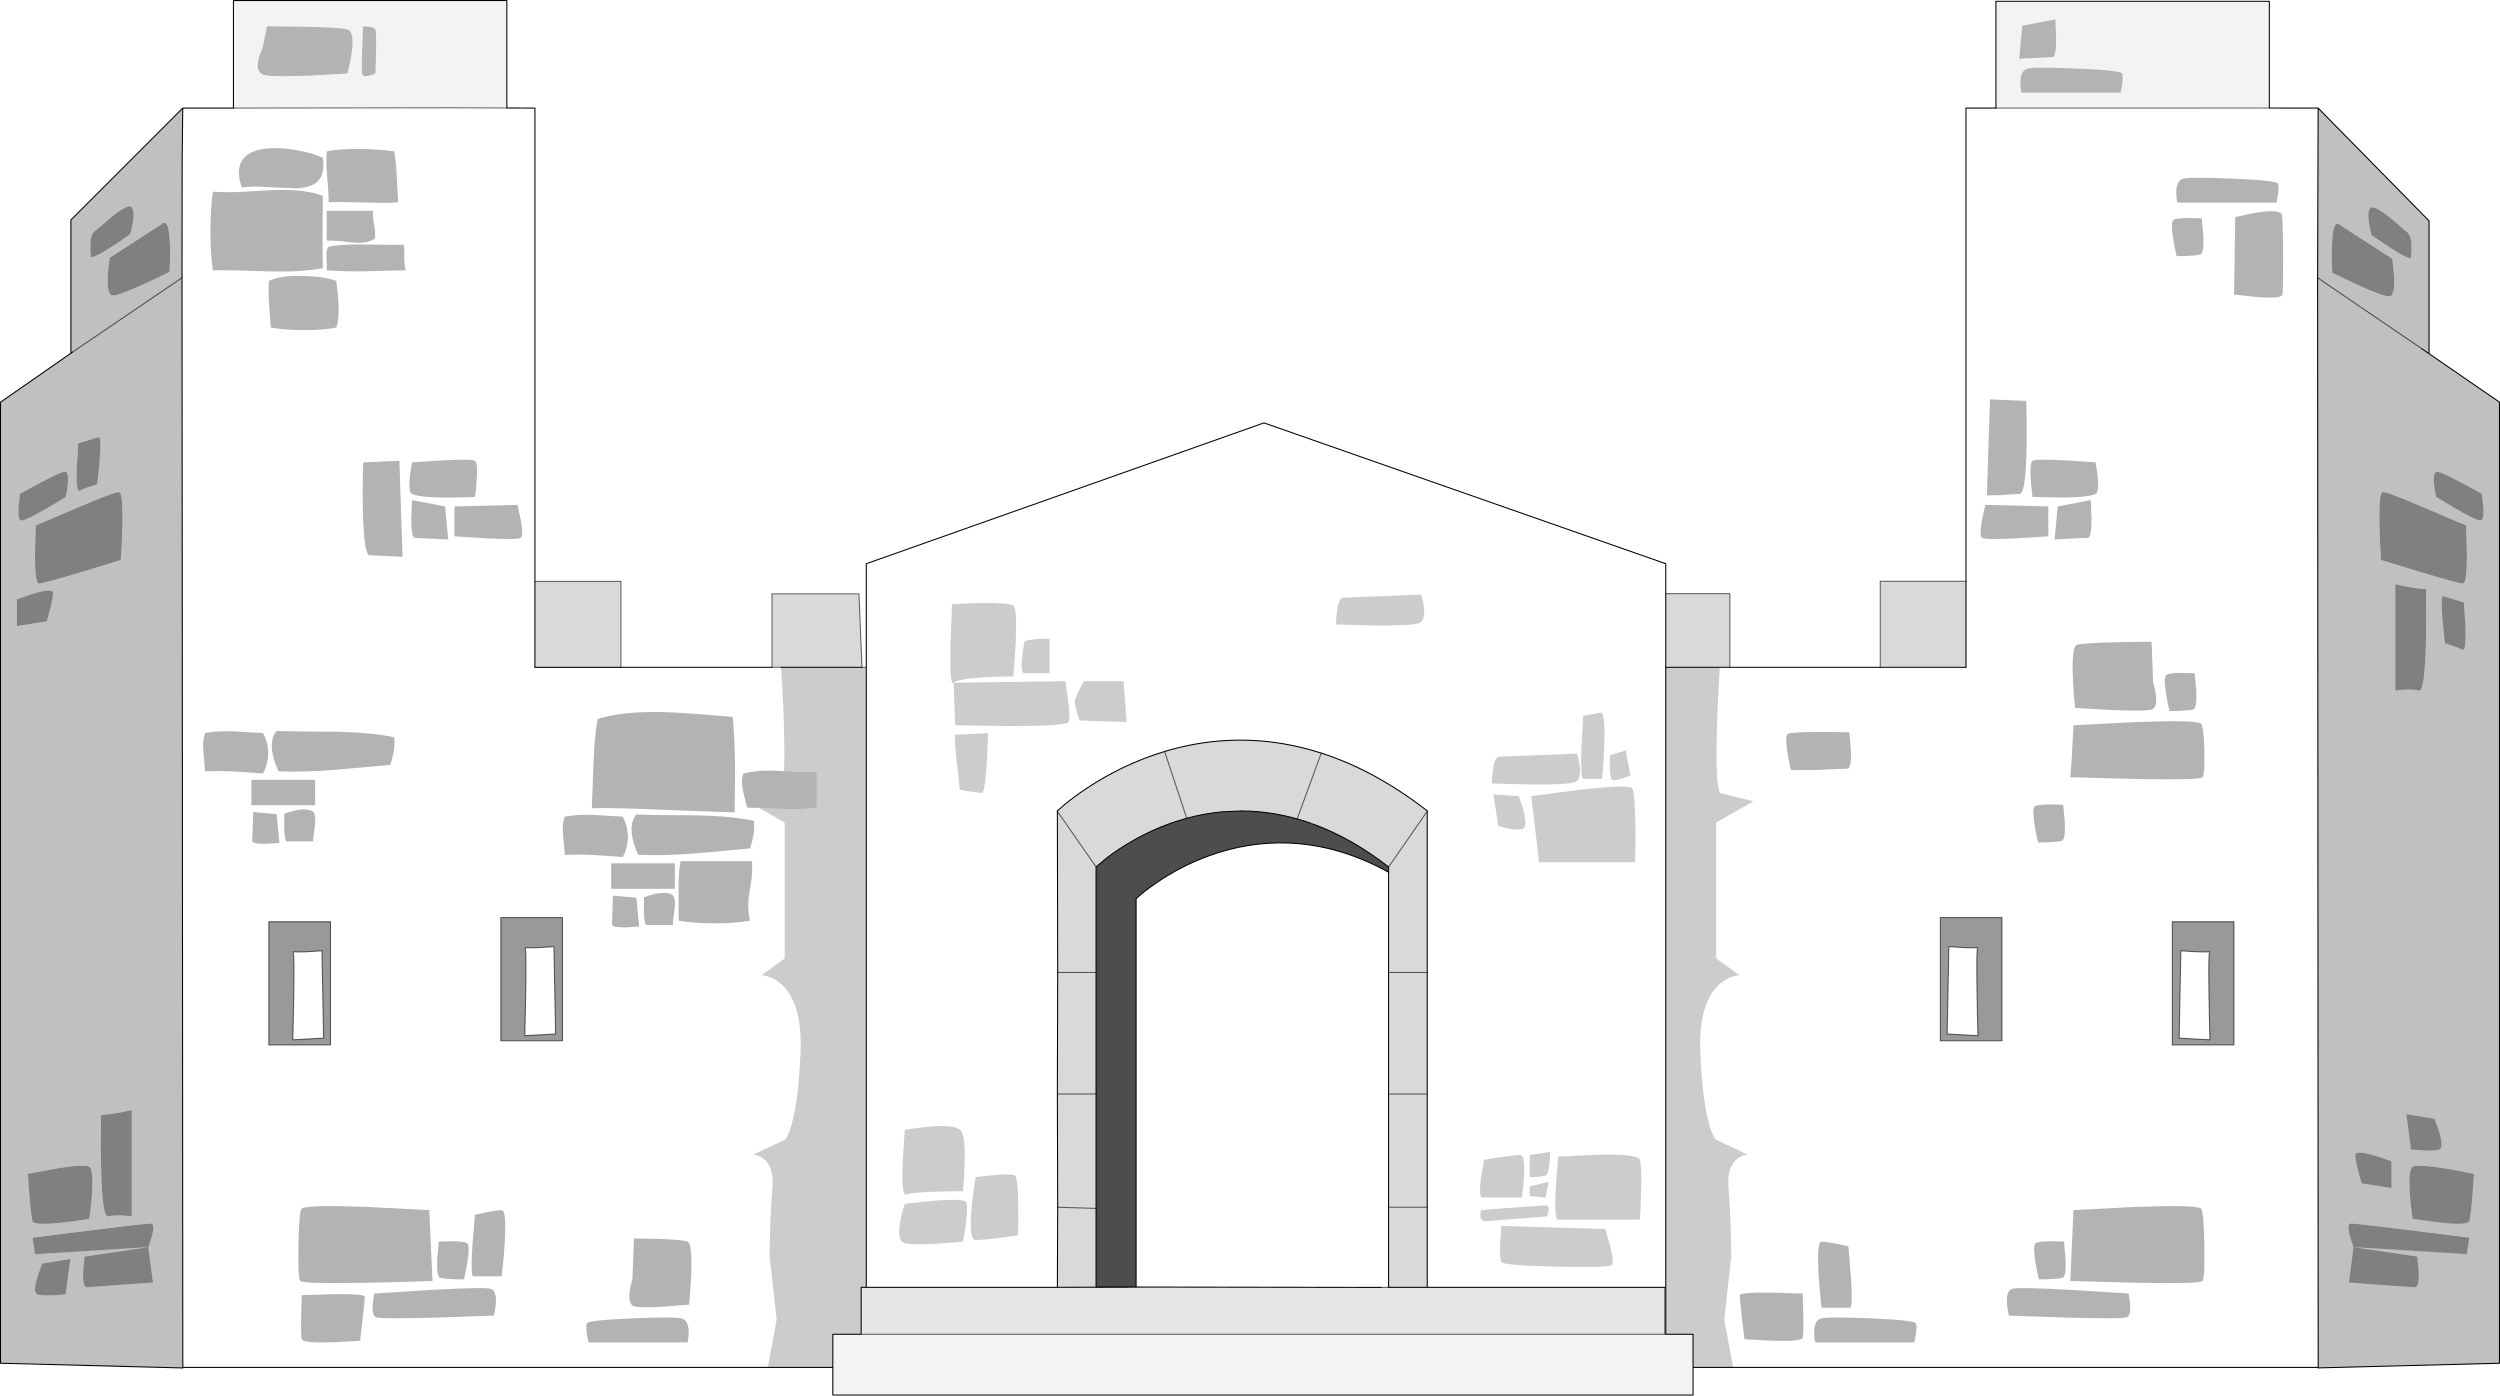 <?xml version="1.0" encoding="UTF-8" standalone="no"?>
<svg xmlns:xlink="http://www.w3.org/1999/xlink" height="1332.5px" width="2387.05px" xmlns="http://www.w3.org/2000/svg">
  <g transform="matrix(1.0, 0.0, 0.0, 1.0, 0.5, 0.5)">
    <path d="M2174.5 185.65 L2173.2 192.95 2078.5 192.95 Q2077.4 188.45 2077.4 183.4 2077.4 173.25 2083.0 170.4 2087.45 168.25 2130.3 170.0 2173.65 171.75 2174.7 174.95 2175.65 177.75 2174.5 185.65 M2025.7 80.55 L2024.4 87.9 1929.7 87.9 Q1928.55 83.4 1928.55 78.3 1928.55 68.15 1934.2 65.35 1938.55 63.15 1981.5 64.9 2024.85 66.65 2025.9 69.85 2026.85 72.65 2025.7 80.55 M1962.75 36.05 Q1962.75 54.1 1959.0 54.1 L1940.95 54.85 1927.4 55.55 1930.45 24.0 1962.0 18.0 1962.75 36.05 M2089.95 207.65 L2101.8 208.0 2103.3 224.75 Q2104.05 241.65 2100.3 242.6 2096.5 243.55 2086.75 243.9 L2077.75 244.1 Q2075.85 236.2 2074.55 227.95 2071.9 211.4 2074.75 209.5 2077.55 207.65 2089.95 207.65 M2178.3 204.65 Q2179.25 207.75 2179.45 241.75 2179.7 275.6 2178.85 280.7 2178.15 284.85 2155.3 283.2 L2132.6 280.7 Q2133.15 256.1 2133.7 206.9 L2140.3 205.3 Q2148.2 203.45 2154.95 202.4 2176.6 199.05 2178.3 204.65 M2002.25 452.4 Q2003.75 464.8 2001.85 469.5 1999.95 474.2 1969.9 474.55 L1940.2 474.0 Q1939.1 466.1 1938.5 457.85 1937.4 441.35 1940.2 439.45 1943.0 437.6 1971.95 439.1 L2000.35 440.95 2002.25 452.4 M1995.8 477.0 L1996.55 495.05 Q1996.55 513.1 1992.8 513.1 L1974.8 513.85 1961.25 514.6 1964.25 483.05 1995.8 477.0 M1955.25 511.6 L1925.35 513.5 Q1894.9 515.0 1892.1 513.1 1889.3 511.25 1891.9 496.2 L1895.1 481.55 1955.25 483.05 1955.25 511.6 M2095.05 642.35 L2096.55 659.1 Q2097.3 676.0 2093.5 676.95 2089.75 677.9 2080.0 678.25 L2070.95 678.45 Q2069.1 670.55 2067.75 662.3 2065.15 645.8 2067.95 643.9 2070.8 642.0 2083.2 642.0 L2095.05 642.35 M2053.85 676.95 Q2048.25 678.85 2013.95 677.35 L1980.8 675.45 Q1979.3 661.15 1978.7 646.5 1977.6 617.2 1982.3 615.3 1987.0 613.45 2020.9 612.7 2037.85 612.3 2053.85 612.3 L2055.35 651.4 2056.4 654.95 Q2057.55 659.3 2058.0 663.05 2059.5 675.1 2053.85 676.95 M2101.05 690.5 Q2103.65 692.55 2104.25 715.4 2104.85 738.15 2102.55 741.6 2100.7 744.4 2038.3 743.3 L1976.25 741.6 Q1977.8 725.05 1979.3 692.0 L2037.35 689.0 Q2096.35 686.7 2101.05 690.5 M1969.5 767.9 L1971.0 784.6 Q1971.75 801.5 1968.0 802.45 1964.25 803.4 1954.5 803.75 L1945.45 803.95 Q1943.6 796.05 1942.25 787.8 1939.65 771.3 1942.45 769.4 1945.25 767.55 1957.65 767.55 L1969.5 767.9 M1934.55 395.95 Q1934.8 412.35 1934.55 426.1 1933.8 470.05 1928.15 471.0 L1909.0 472.3 1896.6 472.5 1899.6 380.8 1934.2 382.3 1934.55 395.95 M1763.75 733.35 L1734.35 734.65 1709.45 734.85 Q1707.6 726.95 1706.25 718.7 1703.65 702.15 1706.45 700.25 1709.25 698.4 1737.55 698.4 1751.7 698.4 1765.25 698.75 L1766.75 715.5 Q1767.5 732.4 1763.75 733.35 M1754.4 1187.3 L1764.35 1189.55 1766.8 1218.85 Q1768.65 1248.15 1765.85 1248.15 L1738.75 1248.15 Q1736.9 1232.4 1735.95 1216.6 1734.05 1185.05 1738.75 1185.05 1743.45 1185.05 1754.4 1187.3 M1915.8 1244.0 Q1915.05 1232.0 1920.65 1230.1 1926.3 1228.25 1979.65 1231.25 L2031.9 1234.6 2033.4 1244.75 Q2034.15 1255.3 2030.4 1257.15 2026.65 1259.05 1971.8 1257.55 L1917.65 1255.65 Q1916.15 1250.0 1915.8 1244.0 M1828.75 1273.9 L1827.45 1281.25 1732.75 1281.25 Q1731.65 1276.75 1731.65 1271.65 1731.65 1261.5 1737.25 1258.7 1741.65 1256.5 1784.55 1258.25 1827.9 1260.0 1828.95 1263.2 1829.9 1266.0 1828.75 1273.9 M1721.3 1253.45 Q1721.7 1272.95 1720.75 1276.7 1719.8 1280.5 1692.35 1279.7 L1665.1 1278.2 1662.85 1258.85 Q1660.6 1238.95 1660.6 1236.15 1660.6 1233.35 1690.7 1233.7 L1720.75 1234.65 1721.3 1253.45 M1943.2 1186.5 Q1946.0 1184.65 1958.4 1184.65 L1970.25 1185.0 1971.75 1201.75 Q1972.5 1218.65 1968.75 1219.6 1965.0 1220.55 1955.25 1220.9 L1946.2 1221.1 Q1944.35 1213.2 1943.0 1204.95 1940.4 1188.4 1943.2 1186.5 M2104.25 1187.4 Q2104.85 1219.15 2102.55 1222.6 2100.7 1225.4 2038.3 1224.3 L1976.25 1222.6 1979.3 1154.95 2037.35 1151.95 Q2096.35 1149.7 2101.05 1153.45 2103.65 1155.5 2104.25 1187.4 M748.15 735.85 L761.0 736.55 Q771.1 736.9 779.3 736.15 L779.3 770.6 Q765.05 772.55 746.5 771.9 L724.3 770.9 712.95 770.6 Q710.15 760.0 708.95 754.45 706.8 744.6 709.25 738.15 722.4 734.4 743.55 735.6 L748.15 735.85 M700.95 775.2 L631.5 772.7 Q589.65 770.7 564.6 771.15 L566.2 727.25 Q567.2 701.35 570.15 686.0 593.5 678.6 632.35 679.4 649.3 679.75 699.1 684.0 701.0 705.7 701.3 728.15 701.45 742.05 700.95 775.2 M719.4 783.3 Q720.15 790.65 718.75 797.8 717.95 801.95 715.7 809.65 L663.75 814.3 Q633.05 816.75 608.85 815.75 603.95 805.0 602.85 796.25 601.3 784.3 607.0 777.25 626.1 777.85 665.25 778.0 699.15 778.8 719.4 783.3 M335.3 49.8 Q333.9 59.95 331.1 69.7 L296.75 71.6 Q260.75 73.1 252.3 71.2 243.85 69.35 246.1 57.3 246.8 53.55 248.5 49.2 L250.05 45.65 254.55 24.6 288.6 25.0 Q324.05 25.75 331.1 27.6 338.15 29.5 335.3 49.8 M351.4 25.0 Q356.8 25.75 357.9 27.6 358.95 29.5 358.55 49.8 L357.9 69.7 Q355.4 70.85 352.65 71.6 347.2 73.1 345.9 71.2 344.6 69.35 344.95 57.3 L346.2 24.6 351.4 25.0 M379.65 192.65 Q373.85 193.5 350.6 192.9 323.9 192.15 313.3 192.65 313.4 185.55 311.95 168.8 310.7 154.15 311.45 144.0 324.35 141.45 343.65 141.7 359.95 141.9 375.95 144.0 377.5 152.8 378.3 167.75 L379.65 192.65 M385.55 245.95 Q385.45 252.05 387.0 257.55 L346.85 258.55 Q327.45 258.85 311.45 257.55 311.8 255.7 311.25 245.1 310.85 237.25 313.3 235.2 325.15 232.5 348.1 232.95 379.15 233.5 385.15 233.2 385.7 237.7 385.55 245.95 M357.5 227.1 Q350.8 232.45 336.05 231.05 L323.65 229.6 311.45 229.15 311.45 200.75 355.7 200.75 Q355.15 205.9 356.7 213.8 358.2 221.45 357.5 227.1 M231.75 151.1 Q238.2 143.05 253.9 141.35 266.9 139.95 283.6 143.05 298.15 145.75 307.75 150.1 310.1 165.85 302.65 172.85 296.6 178.6 282.75 179.3 L255.95 178.2 Q238.7 177.0 230.4 178.45 224.15 160.7 231.75 151.1 M230.8 182.7 L257.9 181.1 Q289.8 179.5 307.75 186.55 L307.5 221.45 Q307.35 239.65 307.75 255.5 288.25 259.3 258.65 258.7 223.45 257.35 202.75 257.55 200.45 242.2 200.45 220.05 200.45 197.9 202.75 182.5 214.7 183.45 230.8 182.7 M256.2 267.65 Q266.9 262.5 288.3 262.95 308.05 263.35 320.65 267.65 322.4 282.15 322.75 290.15 323.3 304.55 320.65 312.2 308.25 314.75 289.35 314.7 271.1 314.65 258.0 312.2 L256.5 290.55 Q255.55 277.45 256.2 267.65 M195.35 699.45 Q206.75 697.15 222.65 697.85 L250.6 699.45 Q255.55 708.55 255.55 718.7 255.55 728.9 250.6 737.95 L223.7 736.15 Q208.2 735.4 195.35 735.95 L193.7 717.2 Q192.65 706.0 195.35 699.45 M239.55 744.05 L300.35 744.05 300.35 768.35 239.55 768.35 239.55 744.05 M259.35 716.45 Q257.8 704.5 263.5 697.45 282.6 698.05 321.75 698.2 355.65 699.0 375.9 703.5 376.7 710.85 375.25 718.0 374.45 722.15 372.2 729.85 L320.25 734.5 Q289.55 736.95 265.35 735.95 260.45 725.2 259.35 716.45 M270.9 776.5 Q290.3 769.35 298.5 774.45 301.4 779.1 300.15 788.0 298.35 800.45 298.5 802.85 L272.7 802.85 Q271.05 798.7 270.85 790.75 L270.9 776.5 M263.6 776.85 L266.3 804.35 253.65 805.2 Q240.9 805.45 240.35 802.4 L241.25 774.85 263.6 776.85 M496.8 496.2 Q499.4 511.25 496.6 513.1 493.8 515.0 463.35 513.5 L433.45 511.6 433.45 483.05 493.6 481.55 496.8 496.2 M453.0 474.0 Q438.35 474.75 423.35 474.55 393.3 474.2 391.4 469.5 389.55 464.8 391.05 452.4 L392.9 440.95 421.25 439.1 Q450.2 437.6 453.0 439.45 455.85 441.35 454.7 457.85 454.15 466.1 453.0 474.0 M395.9 513.1 Q392.15 513.1 392.15 495.05 L392.9 477.0 424.45 483.05 427.45 514.6 395.9 513.1 M345.95 484.75 Q345.7 471.0 345.95 454.6 L346.3 440.95 380.85 439.45 383.85 531.15 352.3 529.65 Q346.7 528.7 345.95 484.75 M566.1 777.65 L594.1 779.25 Q599.0 788.35 599.0 798.5 599.0 808.7 594.1 817.75 L567.2 815.95 Q551.7 815.2 538.8 815.75 L537.15 797.0 Q536.1 785.8 538.8 779.25 550.2 776.95 566.1 777.65 M584.75 854.65 L607.1 856.65 609.75 884.15 597.15 885.0 Q584.4 885.25 583.85 882.2 L584.75 854.65 M643.6 867.8 Q641.8 880.15 642.0 882.65 L616.2 882.65 Q614.55 878.5 614.3 870.55 L614.35 856.3 Q622.3 853.4 627.9 852.5 636.95 851.05 642.0 854.25 644.9 858.9 643.6 867.8 M647.4 849.0 Q647.3 831.25 649.35 821.8 L717.55 821.8 Q718.05 830.65 717.1 838.85 L715.05 851.7 Q712.6 865.95 715.7 878.6 701.75 881.1 681.6 881.1 661.45 881.1 647.5 878.6 L647.4 849.0 M643.85 823.85 L643.85 848.15 583.05 848.15 583.05 823.85 643.85 823.85 M604.85 1182.0 L627.6 1182.4 Q651.25 1183.15 655.95 1185.0 660.65 1186.9 659.5 1216.2 658.95 1230.85 657.45 1245.15 L634.55 1247.05 Q610.5 1248.55 604.85 1246.65 599.2 1244.8 600.7 1232.75 601.2 1229.0 602.3 1224.65 L603.35 1221.1 604.85 1182.0 M351.35 1151.95 L409.4 1154.95 412.45 1222.6 Q381.65 1223.75 350.45 1224.3 288.05 1225.4 286.15 1222.6 283.85 1219.15 284.45 1187.4 285.05 1155.5 287.65 1153.45 292.35 1149.7 351.35 1151.95 M478.55 1154.95 Q483.25 1154.95 481.4 1186.55 480.45 1202.3 478.55 1218.1 L451.5 1218.1 Q448.7 1218.1 450.55 1188.8 L453.0 1159.45 462.95 1157.2 Q473.85 1154.95 478.55 1154.95 M418.45 1185.0 L430.3 1184.65 Q442.7 1184.65 445.5 1186.5 448.3 1188.4 445.7 1204.95 444.4 1213.2 442.5 1221.1 L433.5 1220.9 Q423.7 1220.55 419.95 1219.6 416.2 1218.65 416.95 1201.75 L418.45 1185.0 M317.75 1235.2 Q347.8 1234.85 347.8 1237.65 347.8 1242.15 343.3 1279.7 L316.05 1281.2 Q288.6 1282.0 287.65 1278.2 286.7 1274.45 287.1 1254.95 L287.65 1236.15 317.75 1235.2 M472.95 1244.0 Q472.55 1250.0 471.05 1255.65 L416.95 1257.55 Q362.1 1259.05 358.3 1257.15 354.55 1255.3 355.3 1244.75 L356.8 1234.6 409.05 1231.25 Q462.45 1228.25 468.05 1230.1 473.7 1232.0 472.95 1244.0 M559.95 1273.9 Q558.8 1266.0 559.75 1263.2 560.8 1260.0 604.15 1258.25 647.05 1256.5 651.45 1258.7 657.1 1261.5 657.1 1271.65 657.1 1276.75 655.95 1281.25 L561.25 1281.25 559.95 1273.9" fill="#000000" fill-opacity="0.298" fill-rule="evenodd" stroke="none"/>
    <path d="M2212.95 1305.6 L2212.9 1305.1 1654.3 1305.1 1645.85 1259.45 1652.55 1199.65 1652.2 1178.55 Q1651.55 1153.5 1649.9 1133.7 1648.25 1113.95 1658.15 1106.05 1663.1 1102.1 1668.35 1102.1 L1638.15 1087.8 Q1635.15 1085.45 1631.75 1073.85 1625.0 1050.7 1623.05 1004.6 L1622.85 996.6 Q1622.9 955.5 1641.65 938.95 1647.55 933.8 1654.6 931.7 1658.1 930.65 1660.45 930.65 L1638.15 914.7 1638.15 784.9 1673.65 764.55 1642.0 756.65 Q1637.65 750.85 1638.65 702.5 1639.25 674.15 1641.55 636.65 L1876.65 636.65 1876.65 636.55 1876.85 636.55 1876.85 554.5 1876.65 554.5 1876.65 102.7 1905.25 102.7 2166.3 102.65 2212.9 102.7 2212.4 264.75 2212.95 1305.6 M732.6 1305.1 L174.05 1305.1 173.3 264.7 173.45 148.8 174.0 102.7 222.4 102.7 428.0 102.4 483.45 102.6 510.25 102.7 510.25 636.65 510.35 636.65 510.35 636.7 592.4 636.7 592.4 636.65 736.6 636.65 745.35 636.65 745.35 636.7 Q747.65 672.9 748.25 702.5 748.65 723.85 748.15 735.85 L743.55 735.6 Q722.4 734.4 709.25 738.15 706.8 744.6 708.95 754.45 710.15 760.0 712.95 770.6 L724.3 770.9 748.75 784.9 748.75 914.7 726.45 930.65 Q728.8 930.65 732.3 931.7 739.35 933.8 745.25 938.95 764.0 955.5 764.05 996.6 L763.85 1004.6 Q761.9 1050.7 755.15 1073.85 751.75 1085.45 748.75 1087.8 L718.55 1102.1 Q723.85 1102.1 728.75 1106.05 738.65 1113.95 737.0 1133.7 735.35 1153.5 734.7 1178.55 734.35 1191.1 734.35 1199.65 L741.05 1259.45 732.6 1305.1 M826.65 636.65 L826.65 537.75 1206.35 403.3 1590.0 537.75 1590.0 566.35 1590.0 636.55 1590.0 636.65 1590.0 1273.5 1589.05 1273.5 1589.05 1228.65 1362.25 1228.65 1362.25 1152.2 1362.25 928.05 1362.25 774.15 1362.25 773.75 Q1312.5 735.1 1261.05 718.55 1242.65 712.7 1224.65 709.65 1168.4 700.15 1112.4 716.75 L1111.5 717.05 Q1072.2 728.9 1036.8 752.4 1025.3 760.05 1016.25 767.5 L1009.1 773.75 1009.1 774.15 1009.4 928.05 1009.1 1044.05 1009.4 1152.2 1009.1 1228.65 826.65 1228.65 826.65 636.65 M2174.5 185.65 Q2175.65 177.75 2174.7 174.95 2173.65 171.75 2130.3 170.0 2087.45 168.25 2083.0 170.4 2077.4 173.25 2077.4 183.4 2077.4 188.45 2078.5 192.95 L2173.2 192.95 2174.5 185.65 M2178.3 204.65 Q2176.6 199.05 2154.95 202.4 2148.2 203.45 2140.3 205.3 L2133.7 206.9 Q2133.15 256.1 2132.6 280.7 L2155.3 283.2 Q2178.15 284.85 2178.85 280.7 2179.7 275.6 2179.45 241.75 2179.25 207.75 2178.3 204.65 M2089.95 207.65 Q2077.55 207.65 2074.75 209.5 2071.9 211.4 2074.55 227.95 2075.85 236.2 2077.75 244.1 L2086.75 243.9 Q2096.5 243.55 2100.3 242.6 2104.05 241.65 2103.3 224.75 L2101.8 208.0 2089.95 207.65 M2002.25 452.4 L2000.35 440.95 1971.95 439.1 Q1943.0 437.6 1940.2 439.45 1937.4 441.35 1938.5 457.85 1939.1 466.1 1940.2 474.0 L1969.9 474.55 Q1999.95 474.2 2001.85 469.5 2003.75 464.8 2002.25 452.4 M1969.5 767.9 L1957.65 767.55 Q1945.25 767.55 1942.45 769.4 1939.65 771.3 1942.25 787.8 1943.6 796.05 1945.45 803.95 L1954.5 803.75 Q1964.25 803.4 1968.0 802.45 1971.75 801.5 1971.0 784.6 L1969.5 767.9 M2101.05 690.5 Q2096.35 686.7 2037.35 689.0 L1979.3 692.0 Q1977.8 725.05 1976.25 741.6 L2038.3 743.3 Q2100.7 744.4 2102.55 741.6 2104.85 738.15 2104.25 715.4 2103.65 692.55 2101.05 690.5 M2053.85 676.95 Q2059.5 675.1 2058.0 663.05 2057.55 659.3 2056.4 654.95 L2055.35 651.4 2053.85 612.3 Q2037.85 612.3 2020.9 612.7 1987.0 613.45 1982.3 615.3 1977.6 617.2 1978.7 646.5 1979.3 661.15 1980.8 675.45 L2013.95 677.35 Q2048.25 678.85 2053.85 676.95 M2095.05 642.35 L2083.2 642.0 Q2070.8 642.0 2067.95 643.9 2065.15 645.8 2067.75 662.3 2069.1 670.55 2070.95 678.45 L2080.0 678.25 Q2089.75 677.9 2093.5 676.95 2097.3 676.0 2096.55 659.1 L2095.05 642.35 M1955.25 511.6 L1955.25 483.05 1895.1 481.55 1891.9 496.2 Q1889.3 511.25 1892.1 513.1 1894.9 515.0 1925.35 513.5 L1955.25 511.6 M1995.8 477.0 L1964.25 483.05 1961.25 514.6 1974.8 513.85 1992.8 513.1 Q1996.55 513.1 1996.55 495.05 L1995.8 477.0 M1934.55 395.95 L1934.2 382.3 1899.6 380.8 1896.6 472.5 1909.0 472.3 1928.15 471.0 Q1933.8 470.05 1934.55 426.1 1934.8 412.35 1934.55 395.95 M1357.45 570.8 L1356.4 567.2 1281.2 570.2 Q1277.45 572.1 1275.95 584.15 1275.2 590.15 1275.2 595.8 L1311.65 596.75 Q1349.25 597.1 1354.9 594.25 1360.55 591.45 1359.05 579.05 1358.55 575.15 1357.45 570.8 M1454.5 774.85 Q1453.3 770.0 1451.35 764.35 L1449.6 759.6 1425.55 758.1 1430.05 788.2 1437.95 790.25 Q1446.95 792.15 1452.6 791.2 1458.25 790.25 1454.5 774.85 M1430.05 722.05 Q1426.3 723.95 1424.8 735.95 1424.0 741.95 1424.0 747.6 L1460.5 748.55 Q1498.1 748.9 1503.7 746.1 1509.35 743.3 1507.85 730.9 1507.35 727.0 1506.25 722.65 L1505.2 719.05 1430.05 722.05 M1516.65 682.0 L1511.2 682.95 1509.5 713.05 Q1508.4 743.1 1511.2 743.1 L1529.25 743.1 Q1530.75 726.95 1531.3 710.95 1532.45 679.0 1527.75 679.95 L1516.65 682.0 M1536.55 732.6 Q1536.95 744.6 1539.75 744.6 1542.6 744.6 1549.75 742.35 L1556.3 740.1 1551.8 716.05 1536.75 720.55 1536.55 732.6 M1508.0 753.6 L1461.6 759.6 1469.1 822.75 1560.8 822.75 Q1561.2 806.6 1561.0 789.7 1560.6 755.85 1557.8 752.1 1555.0 748.35 1508.0 753.6 M1763.75 733.35 Q1767.5 732.4 1766.75 715.5 L1765.25 698.75 Q1751.7 698.4 1737.55 698.4 1709.25 698.4 1706.45 700.25 1703.65 702.15 1706.25 718.7 1707.6 726.95 1709.45 734.85 L1734.35 734.65 1763.75 733.35 M1852.15 875.65 L1852.15 993.3 1911.0 993.3 1911.0 875.65 1852.15 875.65 M1754.4 1187.3 Q1743.45 1185.05 1738.75 1185.05 1734.05 1185.05 1735.95 1216.6 1736.9 1232.4 1738.75 1248.15 L1765.85 1248.15 Q1768.65 1248.15 1766.8 1218.85 L1764.35 1189.55 1754.4 1187.3 M1430.95 1104.6 L1416.5 1106.85 1413.5 1124.9 Q1411.25 1142.95 1415.0 1142.95 L1452.6 1142.95 Q1454.1 1132.8 1454.65 1122.65 1455.8 1102.35 1451.1 1102.35 1446.4 1102.35 1430.95 1104.6 M1412.95 1160.25 Q1413.3 1165.5 1418.0 1165.5 L1476.65 1160.95 Q1477.8 1158.35 1478.15 1155.7 1478.9 1150.45 1475.15 1150.45 L1442.05 1152.7 1413.5 1154.95 1412.95 1160.25 M1431.95 1185.6 Q1431.2 1201.75 1433.05 1204.55 1435.2 1207.75 1485.1 1208.9 1534.65 1210.0 1538.25 1207.55 1541.05 1205.7 1536.95 1189.15 L1532.25 1173.0 1433.05 1170.0 1431.95 1185.6 M1484.9 1133.95 Q1483.4 1164.0 1487.15 1164.0 L1565.3 1164.0 Q1566.05 1151.95 1566.45 1138.8 1567.2 1112.5 1565.3 1106.85 1563.45 1101.25 1525.1 1102.0 L1487.15 1103.85 1484.9 1133.95 M1460.1 1132.4 L1460.1 1141.45 1475.15 1142.95 1478.15 1127.9 1460.1 1132.4 M1460.1 1102.35 L1460.1 1123.4 1465.9 1123.2 Q1472.3 1122.85 1475.15 1121.9 1477.95 1120.95 1479.1 1110.05 L1479.65 1099.35 1460.1 1102.35 M1828.75 1273.9 Q1829.9 1266.0 1828.95 1263.2 1827.9 1260.0 1784.55 1258.25 1741.65 1256.5 1737.25 1258.7 1731.65 1261.5 1731.65 1271.65 1731.65 1276.75 1732.75 1281.25 L1827.45 1281.25 1828.75 1273.9 M1915.8 1244.0 Q1916.15 1250.0 1917.65 1255.65 L1971.8 1257.55 Q2026.65 1259.05 2030.4 1257.15 2034.15 1255.3 2033.4 1244.75 L2031.9 1234.6 1979.65 1231.25 Q1926.3 1228.25 1920.65 1230.1 1915.05 1232.0 1915.8 1244.0 M1721.3 1253.45 L1720.75 1234.65 1690.7 1233.7 Q1660.6 1233.35 1660.6 1236.15 1660.6 1238.95 1662.85 1258.85 L1665.1 1278.2 1692.35 1279.7 Q1719.8 1280.5 1720.75 1276.7 1721.7 1272.95 1721.3 1253.45 M1943.2 1186.5 Q1940.4 1188.4 1943.0 1204.95 1944.35 1213.2 1946.2 1221.1 L1955.25 1220.9 Q1965.0 1220.55 1968.75 1219.6 1972.5 1218.65 1971.75 1201.75 L1970.25 1185.0 1958.4 1184.65 Q1946.0 1184.65 1943.2 1186.5 M2104.25 1187.4 Q2103.65 1155.5 2101.05 1153.45 2096.35 1149.7 2037.35 1151.95 L1979.3 1154.95 1976.25 1222.6 2038.3 1224.3 Q2100.7 1225.4 2102.55 1222.6 2104.85 1219.15 2104.25 1187.4 M2073.7 997.25 L2132.5 997.25 2132.5 879.6 2073.7 879.6 2073.7 997.25 M910.0 651.4 Q913.75 647.6 940.8 646.1 954.3 645.35 967.05 645.35 968.55 629.6 969.3 613.25 970.8 580.55 967.05 577.75 963.3 574.9 935.55 575.3 L908.5 576.25 907.0 616.1 Q906.2 655.15 910.0 651.4 L911.5 692.0 964.45 692.75 Q1017.8 692.75 1019.65 688.95 1021.55 685.2 1019.3 667.2 L1016.65 649.9 910.0 651.4 M719.4 783.3 Q699.15 778.8 665.25 778.0 626.1 777.85 607.0 777.25 601.3 784.3 602.85 796.25 603.95 805.0 608.85 815.75 633.05 816.75 663.75 814.3 L715.7 809.65 Q717.95 801.95 718.75 797.8 720.15 790.65 719.4 783.3 M700.95 775.2 Q701.45 742.05 701.3 728.15 701.0 705.7 699.1 684.0 649.3 679.75 632.35 679.4 593.5 678.6 570.15 686.0 567.2 701.35 566.2 727.25 L564.6 771.15 Q589.65 770.7 631.5 772.7 L700.95 775.2 M941.75 728.05 L943.05 699.5 911.5 701.0 Q910.55 703.8 913.2 729.0 L916.0 753.6 924.85 755.1 937.05 756.6 Q939.85 756.6 941.75 728.05 M1072.3 649.9 L1034.7 649.9 1030.2 657.95 Q1025.7 666.6 1025.7 669.45 1025.7 672.25 1027.95 680.15 L1030.2 687.45 1075.3 688.95 1072.3 649.9 M975.35 627.35 Q973.8 642.35 977.6 642.35 L1001.65 642.35 1001.65 609.3 990.2 609.7 Q978.55 610.45 977.6 612.3 L975.35 627.35 M379.65 192.65 L378.3 167.75 Q377.5 152.8 375.95 144.0 359.95 141.9 343.65 141.7 324.35 141.45 311.45 144.0 310.7 154.15 311.95 168.8 313.4 185.55 313.3 192.65 323.9 192.15 350.6 192.9 373.85 193.5 379.65 192.65 M230.8 182.7 Q214.7 183.45 202.75 182.5 200.45 197.9 200.45 220.05 200.45 242.2 202.75 257.55 223.45 257.35 258.65 258.7 288.25 259.3 307.75 255.5 307.35 239.65 307.5 221.45 L307.75 186.55 Q289.8 179.5 257.9 181.1 L230.8 182.7 M231.75 151.1 Q224.15 160.7 230.4 178.45 238.7 177.0 255.95 178.2 L282.75 179.3 Q296.6 178.6 302.65 172.85 310.1 165.85 307.75 150.1 298.15 145.75 283.6 143.05 266.9 139.95 253.9 141.35 238.2 143.05 231.75 151.1 M357.5 227.1 Q358.2 221.45 356.7 213.8 355.15 205.9 355.7 200.75 L311.45 200.75 311.45 229.15 323.65 229.6 336.05 231.05 Q350.8 232.45 357.5 227.1 M385.55 245.95 Q385.7 237.7 385.15 233.2 379.15 233.5 348.1 232.95 325.15 232.5 313.3 235.2 310.85 237.25 311.25 245.1 311.8 255.7 311.45 257.55 327.45 258.85 346.85 258.55 L387.0 257.55 Q385.45 252.05 385.55 245.95 M256.2 267.65 Q255.55 277.45 256.5 290.55 L258.0 312.2 Q271.1 314.65 289.35 314.7 308.25 314.75 320.65 312.2 323.3 304.55 322.75 290.15 322.4 282.15 320.65 267.65 308.05 263.35 288.3 262.95 266.9 262.5 256.2 267.65 M263.6 776.85 L241.25 774.85 240.35 802.4 Q240.9 805.45 253.65 805.2 L266.3 804.35 263.6 776.85 M270.9 776.5 L270.85 790.75 Q271.05 798.7 272.7 802.85 L298.5 802.85 Q298.35 800.45 300.15 788.0 301.4 779.1 298.5 774.45 290.3 769.35 270.9 776.5 M259.35 716.45 Q260.45 725.2 265.35 735.95 289.55 736.95 320.25 734.5 L372.2 729.85 Q374.45 722.15 375.25 718.0 376.7 710.85 375.9 703.5 355.65 699.0 321.75 698.2 282.6 698.05 263.5 697.45 257.8 704.5 259.35 716.45 M239.55 744.05 L239.55 768.35 300.35 768.35 300.35 744.05 239.55 744.05 M195.35 699.45 Q192.65 706.0 193.7 717.2 L195.35 735.95 Q208.2 735.4 223.7 736.15 L250.6 737.95 Q255.55 728.9 255.55 718.7 255.55 708.55 250.6 699.45 L222.65 697.85 Q206.75 697.15 195.35 699.45 M496.8 496.2 L493.6 481.55 433.45 483.05 433.45 511.6 463.35 513.5 Q493.8 515.0 496.6 513.1 499.4 511.25 496.8 496.2 M453.0 474.0 Q454.15 466.1 454.7 457.85 455.85 441.35 453.0 439.45 450.2 437.6 421.25 439.1 L392.9 440.95 391.05 452.4 Q389.55 464.8 391.4 469.5 393.3 474.2 423.35 474.55 438.35 474.75 453.0 474.0 M345.95 484.75 Q346.7 528.7 352.3 529.65 L383.85 531.15 380.85 439.45 346.3 440.95 345.95 454.6 Q345.7 471.0 345.95 484.75 M395.9 513.1 L427.45 514.6 424.45 483.05 392.9 477.0 392.15 495.05 Q392.15 513.1 395.9 513.1 M643.85 823.85 L583.05 823.85 583.05 848.15 643.85 848.15 643.85 823.85 M647.4 849.0 L647.5 878.6 Q661.45 881.1 681.6 881.1 701.75 881.1 715.7 878.6 712.6 865.95 715.05 851.7 L717.1 838.85 Q718.05 830.65 717.55 821.8 L649.35 821.8 Q647.3 831.25 647.4 849.0 M643.6 867.8 Q644.9 858.9 642.0 854.25 636.95 851.05 627.9 852.5 622.3 853.4 614.35 856.3 L614.3 870.55 Q614.55 878.5 616.2 882.65 L642.0 882.65 Q641.8 880.15 643.6 867.8 M584.75 854.65 L583.85 882.2 Q584.4 885.25 597.15 885.0 L609.75 884.15 607.1 856.65 584.75 854.65 M566.1 777.65 Q550.2 776.95 538.8 779.25 536.1 785.8 537.15 797.0 L538.8 815.75 Q551.7 815.2 567.2 815.95 L594.1 817.75 Q599.0 808.7 599.0 798.5 599.0 788.35 594.1 779.25 L566.1 777.65 M418.45 1185.0 L416.95 1201.75 Q416.2 1218.65 419.95 1219.6 423.7 1220.55 433.5 1220.9 L442.5 1221.1 Q444.4 1213.2 445.7 1204.95 448.3 1188.4 445.5 1186.5 442.7 1184.65 430.3 1184.65 L418.45 1185.0 M478.55 1154.95 Q473.85 1154.95 462.95 1157.2 L453.0 1159.45 450.55 1188.8 Q448.7 1218.1 451.5 1218.1 L478.55 1218.1 Q480.45 1202.3 481.4 1186.55 483.25 1154.95 478.55 1154.95 M351.35 1151.95 Q292.35 1149.7 287.65 1153.45 285.05 1155.5 284.45 1187.4 283.85 1219.15 286.15 1222.6 288.05 1225.4 350.45 1224.3 381.65 1223.75 412.45 1222.6 L409.4 1154.95 351.35 1151.95 M604.85 1182.0 L603.35 1221.1 602.3 1224.65 Q601.2 1229.0 600.7 1232.75 599.2 1244.8 604.85 1246.65 610.5 1248.55 634.55 1247.05 L657.45 1245.15 Q658.95 1230.85 659.5 1216.2 660.65 1186.9 655.95 1185.0 651.25 1183.15 627.6 1182.4 L604.85 1182.0 M315.05 879.6 L256.2 879.6 256.2 997.25 315.05 997.25 315.05 879.6 M536.55 993.3 L536.55 875.65 477.7 875.65 477.7 993.3 536.55 993.3 M317.75 1235.2 L287.65 1236.15 287.1 1254.95 Q286.7 1274.45 287.65 1278.2 288.6 1282.0 316.05 1281.2 L343.3 1279.7 Q347.8 1242.15 347.8 1237.65 347.8 1234.85 317.75 1235.2 M559.95 1273.9 L561.25 1281.25 655.95 1281.25 Q657.1 1276.75 657.1 1271.65 657.1 1261.5 651.45 1258.7 647.05 1256.5 604.15 1258.25 560.8 1260.0 559.75 1263.2 558.8 1266.0 559.95 1273.9 M472.95 1244.0 Q473.7 1232.0 468.05 1230.1 462.45 1228.25 409.05 1231.25 L356.8 1234.6 355.3 1244.75 Q354.55 1255.3 358.3 1257.15 362.1 1259.05 416.95 1257.55 L471.05 1255.65 Q472.55 1250.0 472.95 1244.0 M863.4 1078.3 L861.3 1110.25 Q860.2 1141.85 864.9 1139.95 869.6 1138.05 894.75 1137.3 907.35 1136.9 919.0 1136.9 920.15 1125.25 920.5 1112.3 921.25 1086.4 917.5 1079.8 913.75 1073.25 888.2 1075.1 L871.0 1077.05 863.4 1078.3 M861.7 1154.4 Q859.8 1160.95 858.9 1166.6 855.85 1184.65 863.4 1186.5 870.9 1188.4 895.7 1186.9 L919.0 1185.05 Q920.5 1177.15 921.65 1168.5 923.9 1151.2 922.0 1147.45 920.15 1143.7 891.6 1145.95 L863.4 1148.95 861.7 1154.4 M948.1 1121.55 L931.05 1123.4 929.55 1132.8 Q927.9 1144.0 927.1 1153.45 924.45 1183.5 931.05 1183.5 941.55 1183.5 971.55 1179.0 971.95 1165.5 971.75 1151.6 971.35 1123.8 968.55 1121.9 965.75 1120.05 948.1 1121.55" fill="#ffffff" fill-opacity="0.0" fill-rule="evenodd" stroke="none"/>
    <path d="M1654.3 1305.1 L1616.05 1305.1 1616.05 1273.5 1590.0 1273.5 1590.0 636.65 1641.55 636.65 Q1639.25 674.15 1638.65 702.5 1637.65 750.85 1642.0 756.65 L1673.65 764.55 1638.15 784.9 1638.15 914.7 1660.45 930.65 Q1658.1 930.65 1654.6 931.7 1647.55 933.8 1641.65 938.95 1622.9 955.5 1622.85 996.6 L1623.05 1004.6 Q1625.0 1050.7 1631.75 1073.85 1635.15 1085.45 1638.15 1087.8 L1668.35 1102.1 Q1663.1 1102.1 1658.15 1106.05 1648.25 1113.95 1649.9 1133.7 1651.55 1153.5 1652.2 1178.55 L1652.55 1199.65 1645.85 1259.45 1654.3 1305.1 M794.7 1305.1 L732.6 1305.1 741.05 1259.45 734.35 1199.65 Q734.35 1191.1 734.7 1178.55 735.35 1153.5 737.0 1133.7 738.65 1113.95 728.75 1106.05 723.85 1102.1 718.55 1102.1 L748.75 1087.8 Q751.75 1085.45 755.15 1073.85 761.9 1050.7 763.85 1004.6 L764.05 996.6 Q764.0 955.5 745.25 938.95 739.35 933.8 732.3 931.7 728.8 930.65 726.45 930.65 L748.75 914.7 748.75 784.9 724.3 770.9 746.5 771.9 Q765.05 772.55 779.3 770.6 L779.3 736.15 Q771.1 736.9 761.0 736.55 L748.15 735.85 Q748.65 723.85 748.25 702.5 747.65 672.9 745.35 636.7 L745.35 636.65 822.55 636.65 826.65 636.65 826.65 1228.65 821.75 1228.65 821.75 1273.5 794.7 1273.5 794.7 1305.1 M1357.45 570.8 Q1358.55 575.15 1359.05 579.05 1360.55 591.45 1354.9 594.25 1349.25 597.1 1311.65 596.75 L1275.2 595.8 Q1275.2 590.15 1275.95 584.15 1277.45 572.1 1281.2 570.2 L1356.4 567.2 1357.45 570.8 M1430.05 722.05 L1505.2 719.05 1506.25 722.65 Q1507.35 727.0 1507.85 730.9 1509.35 743.3 1503.7 746.1 1498.1 748.9 1460.5 748.55 L1424.0 747.6 Q1424.0 741.95 1424.8 735.95 1426.3 723.95 1430.05 722.05 M1454.5 774.85 Q1458.25 790.25 1452.6 791.2 1446.95 792.15 1437.95 790.25 L1430.05 788.2 1425.55 758.1 1449.6 759.6 1451.35 764.35 Q1453.3 770.0 1454.5 774.85 M1536.55 732.6 L1536.75 720.55 1551.8 716.05 1556.3 740.1 1549.75 742.35 Q1542.6 744.6 1539.75 744.6 1536.95 744.6 1536.55 732.6 M1516.65 682.0 L1527.75 679.95 Q1532.45 679.0 1531.3 710.95 1530.75 726.95 1529.25 743.1 L1511.2 743.1 Q1508.4 743.1 1509.5 713.05 L1511.2 682.95 1516.65 682.0 M1508.0 753.6 Q1555.0 748.35 1557.8 752.1 1560.6 755.85 1561.0 789.7 1561.2 806.6 1560.8 822.75 L1469.1 822.75 1461.6 759.6 1508.0 753.6 M1431.95 1185.6 L1433.05 1170.0 1532.25 1173.0 1536.95 1189.15 Q1541.05 1205.7 1538.25 1207.55 1534.65 1210.0 1485.1 1208.9 1435.2 1207.75 1433.05 1204.55 1431.2 1201.75 1431.95 1185.6 M1412.95 1160.25 L1413.5 1154.95 1442.05 1152.7 1475.15 1150.45 Q1478.9 1150.45 1478.15 1155.7 1477.8 1158.35 1476.65 1160.95 L1418.0 1165.5 Q1413.3 1165.5 1412.95 1160.25 M1430.95 1104.6 Q1446.4 1102.35 1451.1 1102.35 1455.8 1102.35 1454.65 1122.65 1454.1 1132.8 1452.6 1142.95 L1415.0 1142.95 Q1411.25 1142.95 1413.5 1124.9 L1416.5 1106.85 1430.95 1104.6 M1460.1 1102.35 L1479.65 1099.35 1479.1 1110.05 Q1477.95 1120.95 1475.15 1121.9 1472.3 1122.85 1465.9 1123.2 L1460.1 1123.4 1460.1 1102.35 M1460.1 1132.4 L1478.15 1127.9 1475.15 1142.95 1460.1 1141.45 1460.1 1132.4 M1484.9 1133.95 L1487.15 1103.85 1525.1 1102.0 Q1563.45 1101.25 1565.3 1106.85 1567.2 1112.5 1566.45 1138.8 1566.05 1151.95 1565.3 1164.0 L1487.15 1164.0 Q1483.4 1164.0 1484.9 1133.95 M910.0 651.4 Q906.2 655.15 907.0 616.1 L908.5 576.25 935.55 575.3 Q963.3 574.9 967.05 577.75 970.8 580.55 969.3 613.25 968.55 629.6 967.05 645.35 954.3 645.35 940.8 646.1 913.75 647.6 910.0 651.4 L1016.65 649.9 1019.3 667.2 Q1021.55 685.2 1019.65 688.95 1017.8 692.75 964.45 692.75 L911.5 692.0 910.0 651.4 M941.75 728.05 Q939.85 756.6 937.05 756.6 L924.85 755.1 916.0 753.6 913.2 729.0 Q910.55 703.8 911.5 701.0 L943.05 699.5 941.75 728.05 M975.35 627.35 L977.6 612.3 Q978.55 610.45 990.2 609.7 L1001.65 609.3 1001.65 642.35 977.6 642.35 Q973.8 642.35 975.35 627.35 M1072.3 649.9 L1075.3 688.95 1030.2 687.45 1027.95 680.15 Q1025.7 672.25 1025.7 669.45 1025.7 666.6 1030.2 657.95 L1034.7 649.9 1072.3 649.9 M863.4 1078.3 L871.0 1077.05 888.2 1075.1 Q913.75 1073.25 917.5 1079.8 921.25 1086.4 920.5 1112.3 920.15 1125.25 919.0 1136.9 907.35 1136.9 894.75 1137.3 869.6 1138.05 864.9 1139.95 860.2 1141.85 861.3 1110.25 L863.4 1078.3 M861.7 1154.4 L863.4 1148.95 891.6 1145.95 Q920.15 1143.7 922.0 1147.45 923.9 1151.2 921.65 1168.5 920.5 1177.15 919.0 1185.05 L895.7 1186.9 Q870.9 1188.4 863.4 1186.5 855.85 1184.65 858.9 1166.6 859.8 1160.95 861.7 1154.4 M948.1 1121.55 Q965.75 1120.05 968.55 1121.9 971.35 1123.8 971.75 1151.6 971.95 1165.5 971.55 1179.0 941.55 1183.5 931.05 1183.5 924.45 1183.5 927.1 1153.45 927.9 1144.0 929.55 1132.8 L931.05 1123.4 948.1 1121.55" fill="#000000" fill-opacity="0.2" fill-rule="evenodd" stroke="none"/>
    <path d="M510.35 636.65 L510.35 554.65 592.4 554.65 592.4 636.65 592.4 636.7 510.35 636.7 510.35 636.65 M736.6 636.65 L736.6 566.5 819.65 566.5 822.55 636.65 745.35 636.65 736.6 636.65 M1590.0 566.35 L1651.2 566.35 1651.2 636.55 1590.0 636.55 1590.0 566.35 M1876.65 636.55 L1794.8 636.55 1794.8 554.5 1876.65 554.5 1876.85 554.5 1876.85 636.55 1876.65 636.55 1876.65 554.5 1876.65 636.55 M1362.25 773.75 L1362.25 774.15 1362.25 928.05 1362.25 1152.2 1362.25 1228.65 1325.35 1228.65 1325.35 1152.2 1325.35 1044.05 1325.35 928.05 1325.35 832.3 1325.35 827.25 1362.25 774.15 1325.35 827.25 Q1290.05 799.8 1253.4 786.4 L1251.0 785.55 Q1244.7 783.3 1238.05 781.45 1227.2 778.35 1215.55 776.4 1200.2 773.85 1184.3 773.85 L1184.25 773.85 1166.85 774.65 Q1149.7 776.15 1132.65 780.8 1127.95 782.05 1123.2 783.6 1107.75 788.55 1092.3 796.25 1088.35 798.25 1084.1 800.55 1078.4 803.75 1074.55 806.15 1071.5 807.95 1067.95 810.35 L1067.55 810.65 Q1061.3 814.8 1056.7 818.35 L1046.05 827.25 1046.05 1044.05 1046.05 1153.3 1046.05 1228.5 1084.25 1228.15 1095.85 1228.4 1009.1 1228.65 1009.4 1152.2 1046.05 1153.3 1009.4 1152.2 1009.1 1044.05 1046.05 1044.05 1009.1 1044.05 1009.4 928.05 1009.1 774.15 1046.05 827.25 1009.1 774.15 1009.1 773.75 1016.25 767.5 Q1025.3 760.05 1036.8 752.4 1072.2 728.9 1111.5 717.05 L1112.4 716.75 Q1168.4 700.15 1224.65 709.65 1242.65 712.7 1261.05 718.55 1312.5 735.1 1362.25 773.75 M1362.25 1152.2 L1325.35 1152.2 1362.25 1152.2 M1361.95 1044.05 L1325.35 1044.05 1361.95 1044.05 M1362.25 928.05 L1325.35 928.05 1362.25 928.05 M1261.05 718.55 L1238.05 781.45 1261.05 718.55 M1111.5 717.05 L1132.65 780.8 1111.5 717.05 M1045.8 928.05 L1009.4 928.05 1045.8 928.05" fill="#000000" fill-opacity="0.149" fill-rule="evenodd" stroke="none"/>
    <path d="M2301.55 245.0 Q2301.55 248.65 2282.9 236.8 L2269.9 228.1 2264.0 223.95 Q2262.5 219.05 2261.55 213.45 2259.7 202.15 2262.5 198.4 2265.3 194.6 2280.7 206.65 2288.4 212.7 2295.55 219.45 2301.25 222.3 2301.95 231.65 2302.3 236.7 2301.55 245.0 M2280.5 282.5 Q2274.9 282.5 2250.1 271.25 L2226.4 260.0 Q2225.65 247.25 2226.05 235.0 2226.8 210.6 2232.4 213.4 L2283.55 246.5 2284.35 252.15 Q2285.2 258.9 2285.4 264.5 2286.15 282.5 2280.5 282.5 M2351.0 461.05 Q2360.55 466.1 2369.2 471.0 L2370.7 483.8 Q2371.45 496.55 2367.7 496.55 2363.95 496.55 2344.4 485.3 L2325.6 474.0 Q2324.1 467.6 2323.55 461.4 2322.4 449.0 2327.1 449.95 2331.8 450.9 2351.0 461.05 M2315.45 484.75 Q2353.5 501.1 2354.2 501.1 L2354.95 528.9 Q2354.95 556.7 2351.15 556.7 2347.4 556.7 2309.85 545.45 L2273.0 534.15 Q2271.9 518.35 2271.5 502.4 2270.75 470.45 2274.5 469.5 2278.0 468.6 2315.45 484.75 M2297.85 559.7 Q2310.25 561.95 2315.85 561.95 L2316.05 577.4 Q2316.2 595.9 2315.85 611.25 2314.75 660.3 2309.1 658.9 2303.45 657.5 2294.45 658.05 L2286.55 658.9 2286.55 557.45 2297.85 559.7 M2332.55 568.7 L2352.1 574.75 2353.6 598.4 Q2354.35 621.7 2350.6 619.8 2346.85 617.95 2340.1 615.7 L2334.05 613.8 Q2332.55 602.15 2331.6 590.7 2329.75 567.75 2332.55 568.7 M2328.9 1081.6 Q2332.85 1095.7 2328.6 1097.1 2326.4 1097.85 2322.15 1098.05 L2316.4 1098.1 2312.55 1097.95 2301.55 1097.1 2297.05 1063.25 2324.1 1067.75 2328.9 1081.6 M2246.7 1190.3 Q2244.45 1184.65 2243.05 1179.05 2240.25 1167.75 2244.45 1167.75 2248.65 1167.75 2303.35 1174.5 L2357.2 1181.25 2354.95 1197.05 2246.7 1190.3 2307.6 1199.3 2309.0 1213.95 Q2309.55 1228.6 2305.35 1228.6 L2271.25 1226.35 2242.2 1224.1 2246.7 1190.3 M2303.05 1163.25 Q2301.35 1152.0 2300.5 1140.15 2298.85 1116.45 2303.05 1113.6 2307.3 1110.8 2334.95 1115.3 2348.75 1117.6 2361.7 1120.4 L2360.3 1140.4 Q2358.6 1161.25 2357.2 1165.5 2355.8 1169.7 2329.3 1166.9 L2303.05 1163.25 M2282.95 1108.35 L2282.95 1133.9 2254.4 1129.4 2251.4 1118.7 Q2248.4 1107.05 2248.4 1102.35 2248.4 1099.9 2253.0 1100.05 2257.35 1100.2 2265.7 1102.55 2274.3 1105.0 2282.95 1108.35 M123.8 223.05 Q114.35 229.85 104.9 235.9 86.25 247.75 86.25 244.1 85.5 235.8 85.9 230.75 86.55 221.4 92.25 218.55 L107.1 205.75 Q122.5 193.7 125.3 197.5 128.15 201.25 126.25 212.55 125.3 218.15 123.8 223.05 M155.4 212.5 Q161.05 209.7 161.8 234.1 162.15 246.35 161.4 259.1 150.15 264.75 137.75 270.35 112.95 281.6 107.3 281.6 101.65 281.6 102.4 263.6 102.65 257.95 103.5 251.25 L104.3 245.6 155.4 212.5 M93.75 416.9 Q96.55 415.95 94.7 438.9 93.75 450.35 92.25 462.0 81.75 465.0 75.7 468.0 71.95 469.9 72.7 446.6 L74.2 422.9 93.75 416.9 M36.8 461.05 Q56.0 450.9 60.7 449.95 65.4 449.0 64.25 461.4 63.7 467.6 62.2 474.0 53.2 479.65 43.4 485.3 23.85 496.55 20.1 496.55 16.35 496.55 17.1 483.8 L18.6 471.0 36.8 461.05 M32.9 528.9 L33.65 501.1 Q34.35 501.1 72.35 484.75 109.8 468.6 113.3 469.5 117.05 470.45 116.3 502.4 115.95 518.35 114.8 534.15 L78.0 545.45 Q40.4 556.7 36.65 556.7 32.9 556.7 32.9 528.9 M32.9 565.9 Q50.15 561.0 50.15 565.7 50.15 570.4 47.15 582.05 L44.15 592.75 15.6 597.3 15.6 571.7 32.9 565.9 M96.0 1064.0 Q101.65 1064.0 114.05 1061.75 L125.3 1059.5 125.3 1160.95 117.4 1160.1 Q108.4 1159.55 102.75 1160.95 97.15 1162.4 96.0 1113.35 95.65 1098.05 95.8 1079.45 L96.0 1064.0 M27.5 1140.4 L26.1 1120.4 52.9 1115.3 Q80.5 1110.8 84.75 1113.6 88.95 1116.45 87.3 1140.15 86.45 1152.0 84.75 1163.25 71.8 1165.5 58.55 1166.9 32.05 1169.7 30.6 1165.5 29.2 1161.25 27.5 1140.4 M141.1 1190.3 L32.9 1197.05 30.6 1181.25 84.45 1174.5 Q139.15 1167.75 143.35 1167.75 147.55 1167.75 144.75 1179.05 143.35 1184.65 141.1 1190.3 L145.6 1224.1 82.5 1228.6 Q78.25 1228.6 78.85 1213.95 L80.25 1199.3 141.1 1190.3 M62.2 1235.4 L51.2 1236.25 Q39.35 1236.8 35.15 1235.4 30.9 1234.0 34.85 1219.9 L39.65 1206.05 66.7 1201.55 62.2 1235.4" fill="#000000" fill-opacity="0.498" fill-rule="evenodd" stroke="none"/>
    <path d="M2301.55 245.0 Q2302.3 236.7 2301.95 231.65 2301.25 222.3 2295.55 219.45 2288.4 212.7 2280.7 206.65 2265.3 194.6 2262.5 198.4 2259.7 202.15 2261.55 213.45 2262.5 219.05 2264.0 223.95 L2269.9 228.1 2282.9 236.8 Q2301.55 248.65 2301.55 245.0 M2280.5 282.5 Q2286.15 282.5 2285.4 264.5 2285.2 258.9 2284.35 252.15 L2283.55 246.5 2232.4 213.4 Q2226.8 210.6 2226.05 235.0 2225.65 247.25 2226.4 260.0 L2250.1 271.25 Q2274.9 282.5 2280.5 282.5 M2318.8 337.0 L2312.1 332.6 2386.05 383.5 2386.05 1301.15 2212.95 1305.6 2212.4 264.75 2212.9 102.7 2318.8 210.4 2318.8 337.0 M174.05 1305.65 L0.0 1301.15 0.0 383.5 68.65 335.75 67.2 336.7 67.2 209.5 174.0 102.7 173.45 148.8 173.3 264.7 68.65 335.75 173.3 264.7 174.05 1305.1 174.0 1305.1 174.05 1305.65 M2351.0 461.05 Q2331.8 450.9 2327.1 449.95 2322.4 449.0 2323.55 461.4 2324.1 467.6 2325.6 474.0 L2344.4 485.3 Q2363.95 496.55 2367.7 496.55 2371.45 496.55 2370.7 483.8 L2369.2 471.0 Q2360.55 466.1 2351.0 461.05 M2332.55 568.7 Q2329.75 567.75 2331.6 590.7 2332.55 602.15 2334.05 613.8 L2340.1 615.7 Q2346.85 617.95 2350.6 619.8 2354.35 621.7 2353.6 598.4 L2352.1 574.75 2332.55 568.7 M2297.85 559.7 L2286.55 557.45 2286.55 658.9 2294.45 658.05 Q2303.45 657.5 2309.1 658.9 2314.75 660.3 2315.85 611.25 2316.2 595.9 2316.05 577.4 L2315.85 561.95 Q2310.25 561.95 2297.85 559.7 M2315.45 484.75 Q2278.0 468.6 2274.5 469.5 2270.75 470.45 2271.5 502.4 2271.9 518.35 2273.0 534.15 L2309.85 545.45 Q2347.4 556.7 2351.15 556.7 2354.95 556.7 2354.95 528.9 L2354.2 501.1 Q2353.5 501.1 2315.45 484.75 M2312.1 332.6 L2212.4 264.75 2312.1 332.6 M2328.9 1081.6 L2324.1 1067.75 2297.05 1063.25 2301.55 1097.1 2312.55 1097.95 2316.4 1098.1 2322.15 1098.05 Q2326.4 1097.85 2328.6 1097.1 2332.85 1095.7 2328.9 1081.6 M2282.95 1108.35 Q2274.3 1105.0 2265.7 1102.55 2257.35 1100.2 2253.0 1100.05 2248.4 1099.9 2248.4 1102.35 2248.4 1107.05 2251.4 1118.7 L2254.4 1129.4 2282.95 1133.9 2282.95 1108.35 M2303.05 1163.25 L2329.3 1166.9 Q2355.8 1169.7 2357.2 1165.5 2358.6 1161.25 2360.3 1140.4 L2361.7 1120.4 Q2348.75 1117.6 2334.95 1115.3 2307.3 1110.8 2303.05 1113.6 2298.85 1116.45 2300.5 1140.15 2301.35 1152.0 2303.05 1163.25 M2246.7 1190.3 L2354.95 1197.05 2357.2 1181.25 2303.35 1174.5 Q2248.65 1167.75 2244.45 1167.75 2240.25 1167.75 2243.05 1179.05 2244.45 1184.65 2246.7 1190.3 L2242.2 1224.1 2271.25 1226.35 2305.35 1228.6 Q2309.55 1228.6 2309.0 1213.95 L2307.6 1199.3 2246.7 1190.3 M123.8 223.05 Q125.3 218.15 126.25 212.55 128.15 201.25 125.3 197.5 122.5 193.7 107.1 205.75 L92.25 218.55 Q86.55 221.4 85.9 230.75 85.5 235.8 86.25 244.1 86.25 247.75 104.9 235.9 114.35 229.85 123.8 223.05 M155.4 212.5 L104.3 245.6 103.5 251.25 Q102.65 257.95 102.4 263.6 101.65 281.6 107.3 281.6 112.95 281.6 137.75 270.35 150.15 264.75 161.4 259.1 162.15 246.35 161.8 234.1 161.05 209.7 155.4 212.5 M93.75 416.9 L74.2 422.9 72.7 446.6 Q71.95 469.9 75.7 468.0 81.75 465.0 92.25 462.0 93.75 450.35 94.7 438.9 96.55 415.95 93.75 416.9 M36.8 461.05 L18.6 471.0 17.1 483.8 Q16.35 496.55 20.1 496.55 23.85 496.55 43.4 485.3 53.2 479.65 62.2 474.0 63.7 467.6 64.25 461.4 65.4 449.0 60.7 449.95 56.0 450.9 36.8 461.05 M32.9 528.9 Q32.9 556.7 36.65 556.7 40.4 556.7 78.0 545.45 L114.8 534.15 Q115.95 518.35 116.3 502.4 117.05 470.45 113.3 469.5 109.8 468.6 72.35 484.75 34.35 501.1 33.65 501.1 L32.9 528.9 M32.9 565.9 L15.6 571.7 15.6 597.3 44.15 592.75 47.15 582.05 Q50.15 570.4 50.15 565.7 50.15 561.0 32.9 565.9 M96.0 1064.0 L95.8 1079.45 Q95.65 1098.05 96.0 1113.35 97.15 1162.4 102.75 1160.95 108.4 1159.55 117.4 1160.1 L125.3 1160.95 125.3 1059.5 114.05 1061.75 Q101.65 1064.0 96.0 1064.0 M141.1 1190.3 L80.25 1199.3 78.85 1213.95 Q78.25 1228.6 82.5 1228.6 L145.6 1224.1 141.1 1190.3 Q143.35 1184.65 144.75 1179.05 147.55 1167.75 143.35 1167.75 139.15 1167.75 84.45 1174.5 L30.6 1181.25 32.9 1197.05 141.1 1190.3 M27.5 1140.4 Q29.2 1161.25 30.6 1165.5 32.05 1169.7 58.55 1166.9 71.8 1165.5 84.75 1163.25 86.45 1152.0 87.3 1140.15 88.95 1116.45 84.75 1113.6 80.5 1110.8 52.9 1115.3 L26.1 1120.4 27.5 1140.4 M62.2 1235.4 L66.7 1201.55 39.65 1206.05 34.85 1219.9 Q30.9 1234.0 35.15 1235.4 39.35 1236.8 51.2 1236.25 L62.2 1235.4" fill="#000000" fill-opacity="0.247" fill-rule="evenodd" stroke="none"/>
    <path d="M1887.65 904.15 Q1885.45 904.75 1875.1 904.3 L1860.3 903.4 1858.7 986.75 1888.1 988.4 Q1887.5 966.55 1887.2 945.0 1886.65 909.0 1887.65 904.15 1888.55 903.85 1888.1 903.4 1887.85 903.15 1887.65 904.15 M1852.15 875.65 L1911.0 875.65 1911.0 993.3 1852.15 993.3 1852.15 875.65 M2109.15 908.1 Q2110.05 907.8 2109.6 907.35 2109.35 907.1 2109.15 908.1 2106.95 908.7 2096.65 908.25 L2081.8 907.35 2080.2 990.7 2109.6 992.35 Q2109.0 970.5 2108.7 948.95 2108.15 912.95 2109.15 908.1 M2073.7 997.25 L2073.7 879.6 2132.5 879.6 2132.5 997.25 2073.7 997.25 M501.05 904.15 Q500.85 903.15 500.6 903.4 500.15 903.85 501.05 904.15 502.05 909.0 501.5 945.0 L500.6 988.4 530.0 986.75 528.4 903.4 513.6 904.3 Q503.25 904.75 501.05 904.15 M536.55 993.3 L477.7 993.3 477.7 875.65 536.55 875.65 536.55 993.3 M315.05 879.6 L315.05 997.25 256.2 997.25 256.2 879.6 315.05 879.6 M279.55 908.1 Q280.55 912.95 280.0 948.95 L279.1 992.35 308.5 990.7 306.9 907.35 292.1 908.25 Q281.75 908.7 279.55 908.1 279.35 907.1 279.1 907.35 278.65 907.8 279.55 908.1" fill="#000000" fill-opacity="0.4" fill-rule="evenodd" stroke="none"/>
    <path d="M1887.65 904.15 Q1887.85 903.15 1888.1 903.4 1888.55 903.85 1887.65 904.15 M2109.15 908.1 Q2109.35 907.1 2109.6 907.35 2110.05 907.8 2109.15 908.1 M501.05 904.15 Q500.15 903.85 500.6 903.4 500.85 903.15 501.05 904.15 M279.55 908.1 Q278.65 907.8 279.1 907.35 279.35 907.1 279.55 908.1" fill="#3e3d3f" fill-rule="evenodd" stroke="none"/>
    <path d="M1325.35 1228.65 L1325.35 1228.8 1318.4 1228.75 1325.35 1228.65" fill="#000000" fill-opacity="0.6" fill-rule="evenodd" stroke="none"/>
    <path d="M1616.05 1305.1 L1616.05 1331.5 794.7 1331.5 794.7 1305.1 794.7 1273.5 821.75 1273.5 1589.05 1273.5 1590.0 1273.5 1616.05 1273.5 1616.05 1305.1 M222.4 102.7 L222.4 0.0 483.45 0.0 483.45 102.6 428.0 102.4 222.4 102.7 M1905.25 102.7 L1905.25 0.75 2166.3 0.75 2166.3 102.65 1905.25 102.7 M1962.75 36.05 L1962.0 18.0 1930.45 24.0 1927.4 55.55 1940.95 54.85 1959.0 54.1 Q1962.75 54.1 1962.75 36.05 M2025.7 80.55 Q2026.85 72.65 2025.9 69.85 2024.85 66.65 1981.5 64.9 1938.55 63.15 1934.2 65.35 1928.55 68.15 1928.55 78.3 1928.55 83.4 1929.7 87.9 L2024.4 87.9 2025.7 80.55 M351.4 25.0 L346.2 24.6 344.95 57.3 Q344.6 69.35 345.9 71.2 347.2 73.1 352.65 71.6 355.4 70.85 357.9 69.7 L358.55 49.8 Q358.95 29.5 357.9 27.6 356.8 25.75 351.4 25.0 M335.3 49.8 Q338.15 29.5 331.1 27.6 324.05 25.75 288.6 25.0 L254.55 24.6 250.05 45.65 248.5 49.2 Q246.8 53.55 246.1 57.3 243.85 69.35 252.3 71.2 260.75 73.1 296.75 71.6 L331.1 69.7 Q333.9 59.95 335.3 49.8" fill="#000000" fill-opacity="0.047" fill-rule="evenodd" stroke="none"/>
    <path d="M1362.25 1228.65 L1589.05 1228.65 1589.05 1273.5 821.75 1273.5 821.75 1228.65 826.65 1228.65 1009.1 1228.65 1095.85 1228.4 1318.4 1228.75 1325.35 1228.8 1325.35 1228.65 1362.25 1228.65" fill="#000000" fill-opacity="0.098" fill-rule="evenodd" stroke="none"/>
    <path d="M1325.35 827.25 L1325.35 832.3 Q1278.5 806.4 1230.15 804.45 1191.5 802.9 1153.65 816.7 1126.65 826.5 1102.75 843.05 1090.8 851.3 1084.25 857.6 L1084.25 1228.15 1046.05 1228.5 1046.05 1153.3 1046.05 1044.05 1046.05 827.25 1056.7 818.35 Q1061.3 814.8 1067.55 810.65 L1067.95 810.35 Q1071.5 807.95 1074.55 806.15 1078.4 803.75 1084.1 800.55 1088.35 798.25 1092.3 796.25 1107.75 788.55 1123.2 783.6 1127.95 782.05 1132.65 780.8 1149.7 776.15 1166.85 774.65 L1184.25 773.85 1184.3 773.85 Q1200.2 773.85 1215.55 776.4 1227.2 778.35 1238.05 781.45 1244.7 783.3 1251.0 785.55 L1253.4 786.4 Q1290.05 799.8 1325.35 827.25" fill="#000000" fill-opacity="0.698" fill-rule="evenodd" stroke="none"/>
    <path d="M2312.1 332.6 L2386.05 383.5 2386.05 1301.15 2212.95 1305.6 2212.4 264.75 2212.9 102.7 2318.8 210.4 2318.8 337.0 M2212.9 1305.1 L1654.3 1305.1 1616.05 1305.1 1616.05 1331.5 794.7 1331.5 794.7 1305.1 732.6 1305.1 174.05 1305.1 173.3 264.7 173.45 148.8 174.0 102.7 222.4 102.7 222.4 0.0 483.45 0.0 483.45 102.6 510.25 102.7 510.25 636.65 M174.05 1305.65 L0.0 1301.15 0.0 383.5 68.65 335.75 M67.2 336.7 L67.2 209.5 174.0 102.7 M592.4 636.65 L736.6 636.65 M826.65 636.65 L826.65 537.75 1206.35 403.3 1590.0 537.75 1590.0 566.35 1590.0 636.55 M1590.0 636.65 L1641.55 636.65 1876.65 636.65 M1876.65 554.5 L1876.65 102.7 1905.25 102.7 1905.25 0.75 2166.3 0.75 2166.3 102.65 2212.9 102.7 M1362.25 774.15 L1362.25 928.05 1362.25 1152.2 1362.25 1228.65 1589.05 1228.65 M1590.0 1273.5 L1590.0 636.65 M1876.65 636.55 L1876.65 554.5 M1325.35 827.25 L1325.35 832.3 1325.35 928.05 1325.35 1044.05 1325.35 1152.2 1325.35 1228.65 1362.25 1228.65 M1616.05 1305.1 L1616.05 1273.5 1590.0 1273.5 M1318.4 1228.75 L1095.85 1228.4 1009.1 1228.65 826.65 1228.65 821.75 1228.65 821.75 1273.5 794.7 1273.5 794.7 1305.1 M1325.35 827.25 Q1290.05 799.8 1253.4 786.4 M1251.0 785.55 Q1244.7 783.3 1238.05 781.45 1227.2 778.35 1215.55 776.4 1200.2 773.85 1184.3 773.85 M1184.25 773.85 L1166.85 774.65 Q1149.7 776.15 1132.65 780.8 1127.95 782.05 1123.2 783.6 1107.75 788.55 1092.3 796.25 1088.35 798.25 1084.1 800.55 1078.4 803.75 1074.55 806.15 1071.5 807.95 1067.95 810.35 M1067.55 810.65 Q1061.3 814.8 1056.7 818.35 L1046.05 827.25 1046.05 1044.05 1046.05 1153.3 1046.05 1228.5 M1084.25 1228.15 L1084.25 857.6 Q1090.8 851.3 1102.75 843.05 1126.65 826.5 1153.65 816.7 1191.5 802.9 1230.15 804.45 1278.5 806.4 1325.35 832.3 M745.35 636.65 L822.55 636.65 M1009.1 773.75 L1016.25 767.5 Q1025.3 760.05 1036.8 752.4 1072.2 728.9 1111.5 717.05 M1112.4 716.75 Q1168.4 700.15 1224.65 709.65 1242.65 712.7 1261.05 718.55 1312.5 735.1 1362.25 773.75 M592.4 636.7 L510.35 636.7 M1009.4 1152.2 L1009.1 1228.65 M1009.1 1044.05 L1009.4 1152.2 M1009.4 928.05 L1009.1 1044.05 M1009.1 774.15 L1009.4 928.05 M826.65 1228.65 L826.65 636.65" fill="none" stroke="#000000" stroke-linecap="round" stroke-linejoin="round" stroke-width="1.0"/>
    <path d="M2212.95 1305.6 L2212.9 1305.1 M174.05 1305.1 L174.05 1305.65 174.0 1305.1 174.05 1305.1 M510.25 636.65 L510.35 636.65 510.35 636.7 M510.35 554.65 L592.4 554.65 592.4 636.65 592.4 636.7 M736.6 636.65 L736.6 566.5 819.65 566.5 822.55 636.65 826.65 636.65 M1590.0 566.35 L1651.2 566.35 1651.2 636.55 M1590.0 636.55 L1590.0 636.65 M1876.65 636.65 L1876.65 636.55 M1794.8 636.55 L1794.8 554.5 1876.65 554.5 1876.85 554.5 M2212.4 264.75 L2312.1 332.6 M1362.25 773.75 L1362.25 774.15 1325.35 827.25 M1589.05 1228.65 L1589.05 1273.5 1590.0 1273.5 M1887.65 904.15 Q1886.65 909.0 1887.2 945.0 1887.5 966.55 1888.1 988.4 L1858.7 986.75 1860.3 903.4 1875.1 904.3 Q1885.45 904.75 1887.65 904.15 M1852.15 875.65 L1852.15 993.3 1911.0 993.3 1911.0 875.65 1852.15 875.65 M1325.35 928.05 L1362.25 928.05 M1325.35 1044.05 L1361.95 1044.05 M1325.35 1152.2 L1362.25 1152.2 M821.75 1273.5 L1589.05 1273.5 M1318.4 1228.75 L1325.35 1228.65 M2109.15 908.1 Q2108.15 912.95 2108.7 948.95 2109.0 970.5 2109.6 992.35 L2080.2 990.7 2081.8 907.35 2096.65 908.25 Q2106.95 908.7 2109.15 908.1 M2073.7 997.25 L2132.5 997.25 2132.5 879.6 2073.7 879.6 2073.7 997.25 M2166.3 102.65 L1905.25 102.7 M1253.4 786.4 L1251.0 785.55 M1184.3 773.85 L1184.25 773.85 M1067.95 810.35 L1067.55 810.65 M1046.05 1228.5 L1084.25 1228.15 M745.35 636.65 L736.6 636.65 M1009.1 774.15 L1009.1 773.75 M1111.5 717.05 L1112.4 716.75 M1132.65 780.8 L1111.5 717.05 M1238.05 781.45 L1261.05 718.55 M222.4 102.7 L428.0 102.4 483.45 102.6 M173.3 264.7 L68.65 335.75 M501.05 904.15 Q503.25 904.75 513.6 904.3 L528.4 903.4 530.0 986.75 500.6 988.4 501.5 945.0 Q502.05 909.0 501.05 904.15 M536.55 993.3 L477.7 993.3 477.7 875.65 536.55 875.65 536.55 993.3 M315.05 879.6 L315.05 997.25 256.2 997.25 256.2 879.6 315.05 879.6 M279.55 908.1 Q281.75 908.7 292.1 908.25 L306.9 907.35 308.5 990.7 279.1 992.35 280.0 948.95 Q280.55 912.95 279.55 908.1 M1009.4 928.05 L1045.8 928.05 M1009.1 1044.05 L1046.05 1044.05 M1046.05 1153.3 L1009.4 1152.2 M1046.05 827.25 L1009.1 774.15" fill="none" stroke="#000000" stroke-linecap="round" stroke-linejoin="round" stroke-opacity="0.6" stroke-width="1.0"/>
  </g>
</svg>
